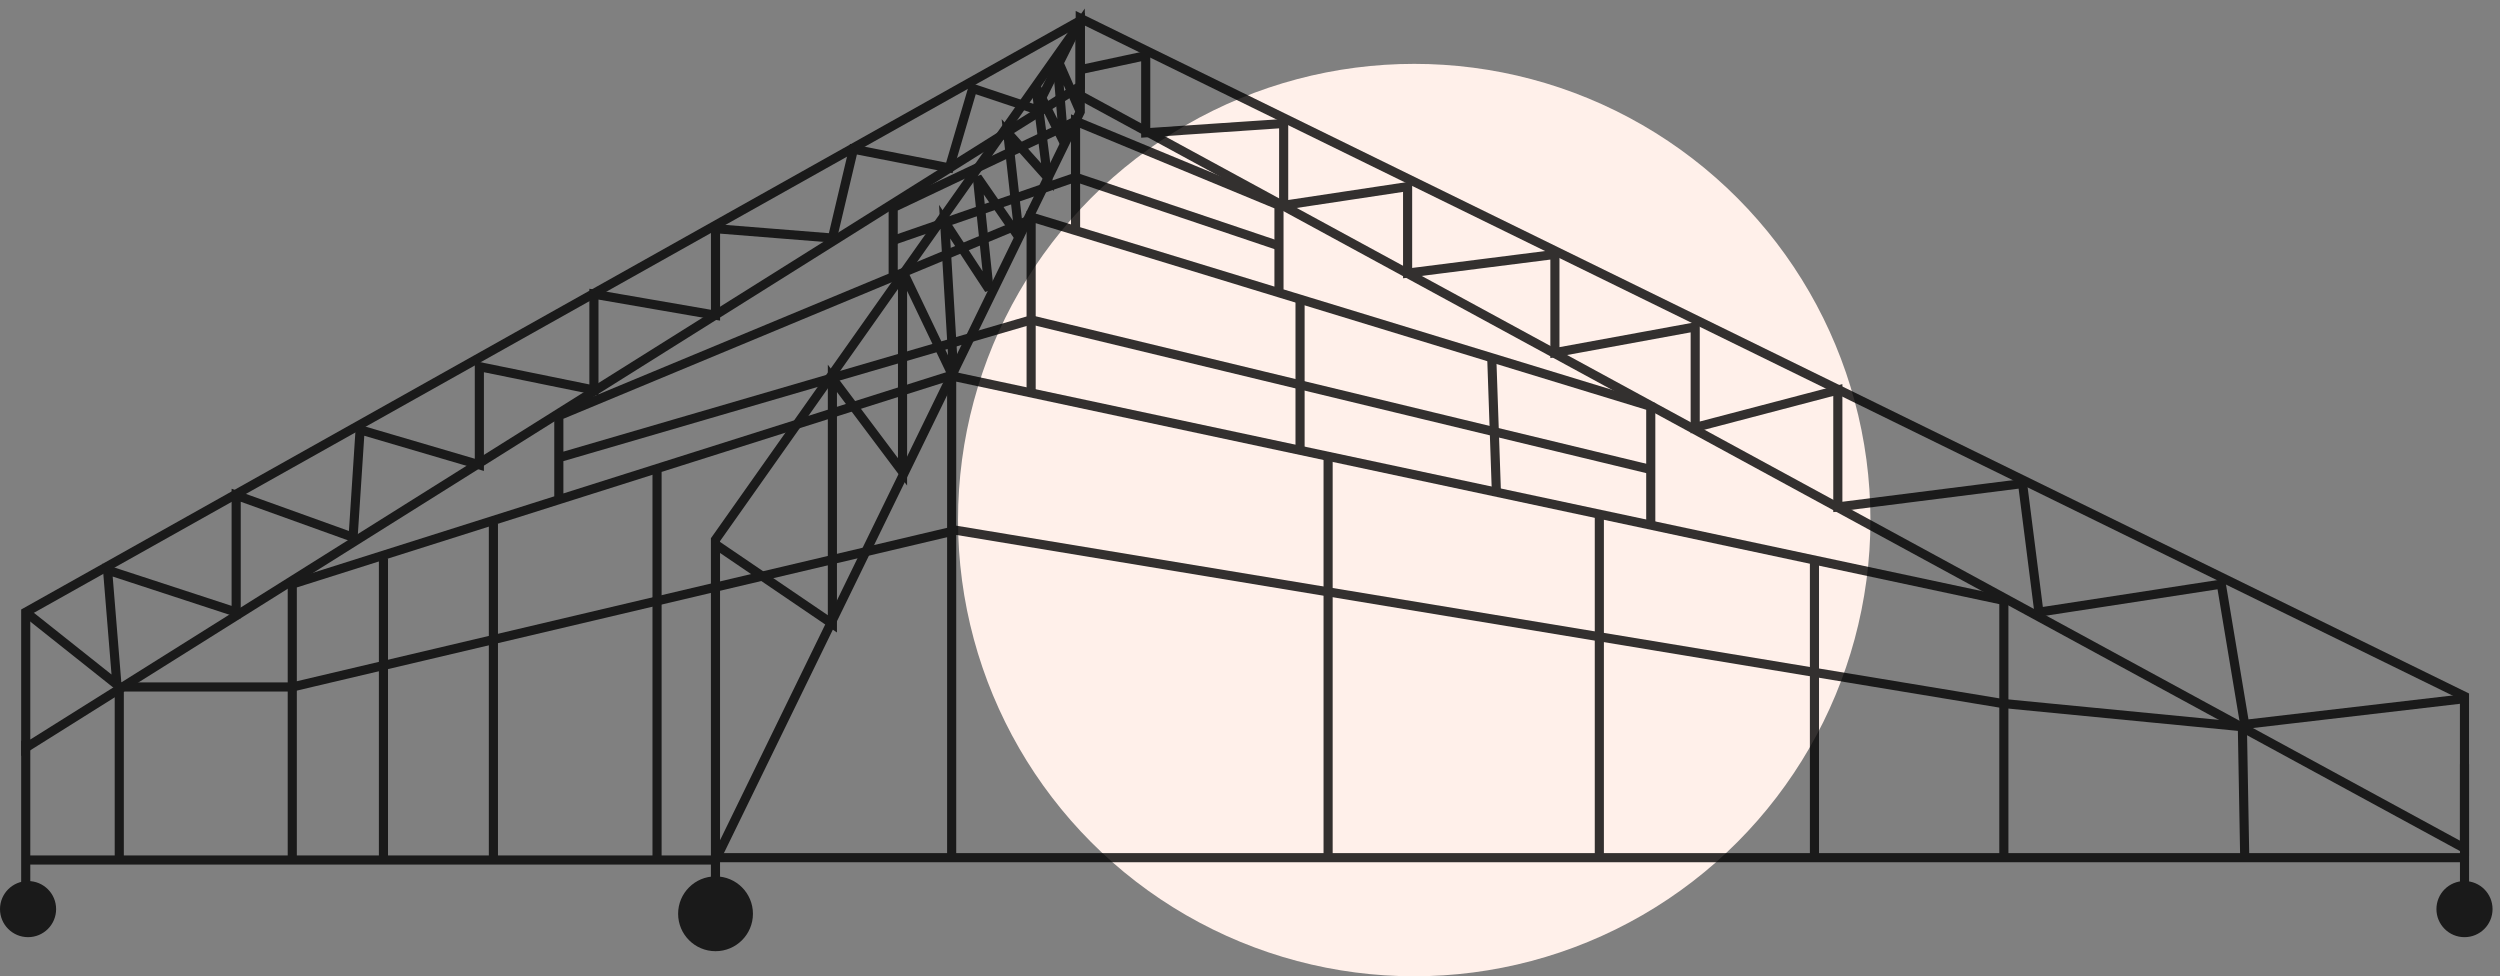 <svg width="274" height="107" viewBox="0 0 274 107" fill="none" xmlns="http://www.w3.org/2000/svg">
<rect x="0" y="0" width="274" height="107" fill="#808080" stroke="none"/>
<circle cx="155" cy="57" r="50" fill="#FFF0EA"/>
<g opacity="0.8">
<path d="M104.302 94.257L104.302 41.209L219.623 65.811V94.001" stroke="black"/>
<path d="M145.56 49.922L145.56 94.001" stroke="black"/>
<path d="M175.287 56.585L175.287 94.001" stroke="black"/>
<path d="M198.863 61.198V94.001" stroke="black"/>
<path d="M13.072 75.293H32.036L104.816 58.123L219.369 77.087L245.764 79.65L246.021 94.001" stroke="black"/>
<path d="M13.072 75.293V94.001" stroke="black"/>
<path d="M32.033 94.001V64.017L61.247 54.764M104.044 41.209L61.247 54.764M61.247 54.764V50.165M113.014 24.039L97.894 30.327M61.247 50.165V45.566L97.894 30.327M61.247 50.165L113.014 35.059L180.925 51.46M97.894 30.327V22.758L117.883 13.276" stroke="black"/>
<path d="M97.897 26.346L117.886 19.427L139.925 26.859" stroke="black"/>
<path d="M42.026 61.198L42.026 94.001" stroke="black"/>
<path d="M54.077 57.355V94.257" stroke="black"/>
<path d="M72.012 51.716V94.513" stroke="black"/>
<path d="M113.012 43.003V23.783L117.881 25.271M180.923 57.611V44.541L140.176 32.086M117.881 25.271V13.276L140.176 22.502V32.086M117.881 25.271L140.176 32.086" stroke="black"/>
<path d="M78.416 100.151V94.257M78.416 94.257V59.148L118.394 2.512V12.25L78.416 94.257Z" stroke="black"/>
<path d="M118.398 2.256V9.432L2.82 81.956V67.093L118.398 2.256Z" stroke="black"/>
<path d="M2.82 67.093L12.815 75.037L11.79 62.48L25.884 67.093V54.279L38.698 58.892L39.467 47.103L52.537 50.947V40.184L65.094 42.747V32.24L78.42 34.546V25.064L91.233 26.089L93.54 16.351L104.047 18.401L106.609 9.688L113.529 11.995L118.398 2.256" stroke="black"/>
<path d="M78.416 59.66L91.23 68.374V41.465L98.918 51.716V29.677L104.555 41.465L103.53 24.295L108.4 31.727L107.118 19.426L111.731 26.089L110.45 14.557L114.806 19.426L113.525 9.432L116.6 15.582L115.831 6.356L118.394 12.251" stroke="black"/>
<path d="M118.395 7.638L125.571 6.1V14.557L140.69 13.532V22.501L154.273 20.451V29.933L170.418 27.883V38.646L185.794 35.827V46.847L201.426 42.747V55.56L221.672 52.997L223.465 67.092L243.454 64.017L246.017 79.393L270.106 76.574" stroke="black"/>
<path d="M118.395 10.457V2L270.106 76.318V92.976L118.395 10.457Z" stroke="black"/>
<path d="M142.486 33.008V49.666" stroke="black"/>
<path d="M163.504 39.416L164.016 54.279" stroke="black"/>
<path d="M2.82 81.188V100.408" stroke="black"/>
<path d="M270.111 83.749V100.407" stroke="black"/>
<circle cx="3.075" cy="99.638" r="3.075" fill="black"/>
<circle cx="78.422" cy="100.151" r="4.1" fill="black"/>
<circle cx="270.108" cy="99.638" r="3.075" fill="black"/>
<path d="M78.42 94.257H2.82" stroke="black"/>
<path d="M78.416 94.001H269.849" stroke="black"/>
</g>
</svg>
